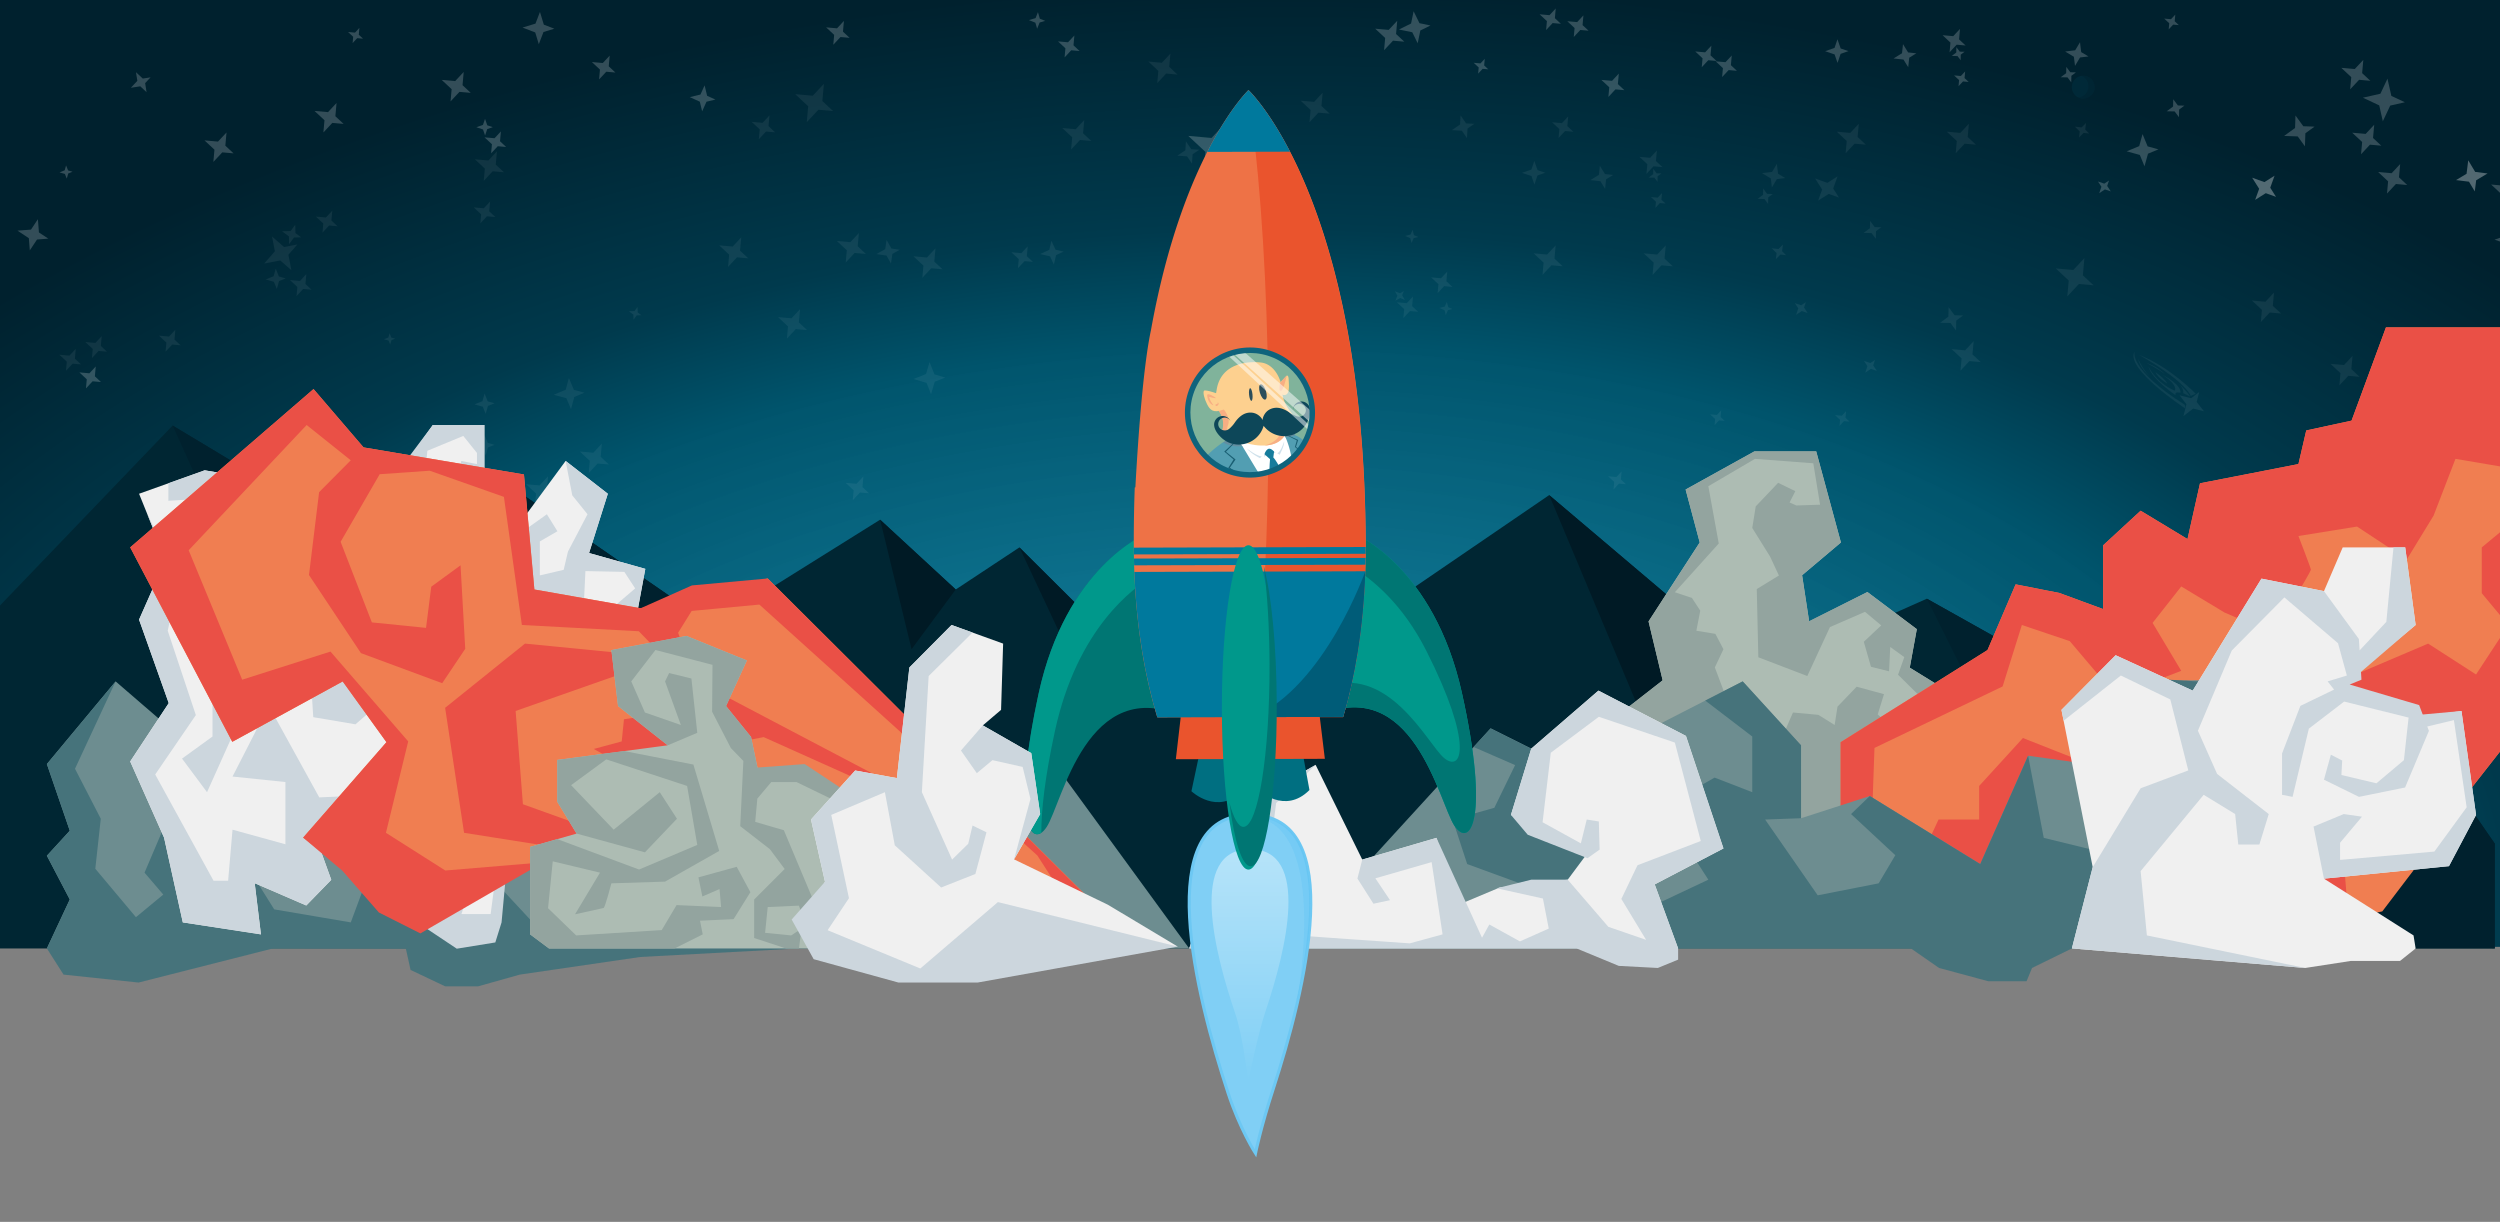 <svg xmlns="http://www.w3.org/2000/svg" xmlns:xlink="http://www.w3.org/1999/xlink" width="800" height="391" viewBox="0 0 800 391"><rect x="0" y="0" width="800" height="391" fill="#808080" stroke="none"/><defs><linearGradient id="b"><stop offset="0" stop-color="#fff"/><stop offset="1" stop-color="#fff" stop-opacity="0"/></linearGradient><linearGradient id="a"><stop offset="0" stop-color="#0098c3" stop-opacity=".748"/><stop offset=".629" stop-color="#00546c"/><stop offset=".748" stop-color="#003a4d"/><stop offset="1" stop-color="#00212e"/></linearGradient><clipPath id="c"><path fill="#00212e" d="M-39.286 1383.298h800v303.5h-800z"/></clipPath><radialGradient xlink:href="#a" id="d" gradientUnits="userSpaceOnUse" gradientTransform="matrix(1.368 -.05 .028 .772 -180.02 503.128)" cx="356.912" cy="1561.082" fx="356.912" fy="1561.082" r="400.5"/><linearGradient xlink:href="#b" id="e" x1="362.729" y1="309.002" x2="437.271" y2="309.002" gradientUnits="userSpaceOnUse" gradientTransform="rotate(90 400 309.002)"/></defs><path clip-path="url(#c)" transform="matrix(1.008 0 0 1.008 35.756 -1397.3)" fill="url(#d)" stroke="#004b60" stroke-width="2.047" d="M-230.429 1265.268H954.239v858.606H-230.429z"/><path fill="#00212e" d="M-727.31-569.053h800v303.5h-800z"/><path d="M-577.042-569.053c-62.296 18.677-114.07 44.297-150.268 74.512v156.121h800v-145.744c-36.3-34.736-92.594-64.109-161.907-84.889h-487.825z" fill="#002633"/><path d="M72.69-265.553V-428.59C-.438-506.869-154.674-560.82-333.12-560.82c-169.485 0-317.132 48.668-394.19 120.623v174.645h800z" fill="#003745"/><path d="M67.345-265.557C-14.644-369.345-160.735-438.43-327.31-438.43c-166.574 0-312.665 69.085-394.655 172.873h789.31z" fill="#004b60"/><path fill="#002633" d="M305.835 188.638l20.377-13.471 59.018 58.777 110.509-75.515 67.279 57.013 53.573-23.859 30.215 16.935 87.904-28.935 63.625 90.379V303.5h-800v-108l56.908-59.332 41.171 24.754 49.104-17.672L227.731 200l53.909-33.697z"/><path fill="#00212e" d="M55.243 136.168L79.7 190.25l16.714-29.328zM145.518 143.25l58.182 84.5L227.731 200z"/><path fill="#001a25" d="M281.64 166.303l10.06 41.447 14.135-19.112zM347.388 220.28l17.753-6.425-38.929-38.688zM495.739 158.429l30.294 72.204 36.985-15.191z"/><path fill="#00212e" d="M616.591 191.583l14.109 28.251 16.106-11.316zM734.71 179.583l21.081 123.913 42.544.004v-33.538l-61.969-90.379"/><path fill="#fff" opacity=".15" d="M149.911 159.414l-2.208.891 2.302.658.807 2.002.632-2.208 1.846-.745-1.901-.544-.874-2.166zM174.015 164.95l-2.364.283 2.05 1.237.257 2.143 1.187-1.967 1.976-.237-1.693-1.022-.278-2.319z"/><g transform="matrix(1.145 0 0 1.145 -78.215 .17)" opacity=".4"><path opacity=".5" fill="#fff" d="M668.625 42.806l2.925-1.21-3.03-.838-1.419-3.432-.932 3.366-3.497 1.446 3.667 1.016 1.311 3.17zM770.231 71.283l1.157-3.463 2.984-1.055-2.982-.996-1.238-3.501-1.107 3.313-3.568 1.262 3.61 1.205zM782.546 75.119l2.491-2.669 3.152.28-2.298-2.145.329-3.698-2.383 2.553-3.77-.335 2.782 2.597z"/><path opacity=".8" fill="#fff" d="M754.706 50.181l3.623.451 1.623 2.717.388-3.119 3.188-1.904-3.466-.432-1.94-3.249-.47 3.777z"/><path opacity=".5" fill="#fff" d="M779.951 51.186l2.492-2.669 3.152.28-2.298-2.145.329-3.698-2.383 2.553-3.77-.335 2.782 2.597zM735.422 53.942l2.491-2.669 3.152.28-2.298-2.145.329-3.698-2.383 2.553-3.77-.335 2.783 2.597zM728.17 42.954l2.491-2.669 3.152.28-2.298-2.145.329-3.699-2.383 2.554-3.77-.335 2.783 2.596zM734.257 33.744l2.061-4.385 4.097-.928-3.776-1.775-1.089-4.806-1.972 4.195-4.898 1.11 4.571 2.148zM767.813 59.405l3.306-3.543 4.184.372-3.05-2.846.437-4.908-3.163 3.389-5.003-.445 3.693 3.446zM725.124 24.823l2.491-2.669 3.152.28-2.298-2.145.329-3.699-2.383 2.554-3.77-.335 2.783 2.596zM712.482 40.75l.124-3.65 2.561-1.86-3.142-.106-2.183-3.005-.118 3.491-3.062 2.225 3.804.129zM455.129 13.887l2.491-2.669 3.153.28-2.298-2.145.329-3.698-2.383 2.554-3.77-.336 2.782 2.597z"/><path opacity=".5" fill="#fff" d="M464.519 11.944l.741-3.575 2.84-1.399-3.078-.638-1.641-3.331-.71 3.42-3.395 1.672 3.727.773z"/><path opacity=".15" fill="#fff" d="M519.26 136.642l1.525-1.634 1.929.172-1.407-1.313.202-2.264-1.459 1.563-2.307-.205 1.703 1.589z"/><path opacity=".5" fill="#fff" d="M481.418 20.421l1.251-1.34 1.583.141-1.154-1.077.165-1.857-1.196 1.282-1.893-.168 1.397 1.303z"/><path opacity=".15" fill="#fff" d="M548.745 117.332l1.583.14-1.154-1.076.165-1.857-1.196 1.282-1.893-.168 1.397 1.303-.152 1.716zM582.402 118.894l1.251-1.34 1.583.141-1.154-1.077.165-1.856-1.196 1.281-1.893-.168 1.397 1.304z"/><path opacity=".5" fill="#fff" d="M551.426 19.436l2.31.205-1.684-1.571.241-2.71-1.745 1.872-2.76-.246 2.037 1.902-.223 2.503z"/><path opacity=".15" fill="#fff" d="M460.519 88.741l1.824-1.955 2.309.205-1.683-1.571.241-2.709-1.745 1.87-2.761-.245 2.038 1.902zM472.369 87.907l.599-1.372 1.258-.322-1.182-.516-.377-1.475-.573 1.313-1.504.384 1.431.625z"/><path opacity=".15" fill="#fff" d="M460.926 83.673l-.745-1.299.491-1.201-1.118.641-1.409-.575.712 1.242-.586 1.436 1.353-.776z"/><path opacity=".5" fill="#fff" d="M500.409 8.252l1.824-1.955 2.309.205-1.683-1.571.241-2.709-1.746 1.87-2.761-.245 2.038 1.902zM508.144 10.186l1.825-1.955 2.309.205-1.683-1.571.24-2.709-1.745 1.87-2.761-.245 2.038 1.902zM517.818 26.942l1.973-2.114 2.497.222-1.82-1.699.26-2.93-1.888 2.023-2.986-.266 2.204 2.057zM158.692 36.87l2.491-2.67 3.152.281-2.298-2.145.329-3.699-2.383 2.554-3.77-.335 2.783 2.596zM127.941 45.102l2.492-2.669 3.152.28-2.298-2.145.329-3.698-2.383 2.553-3.77-.335 2.782 2.597zM61.064 125.8l.797-3.563 2.86-1.355-3.068-.686-1.589-3.356-.762 3.409-3.421 1.619 3.715.831zM76.638 69.836l2.016-3.045 3.155-.245-2.621-1.735-.287-3.702-1.928 2.912-3.774.293 3.174 2.101zM109.269 25.614l-.396-2.526 1.516-1.617-2.175.341-1.898-1.779.379 2.417-1.813 1.934 2.634-.413zM55.999 60.663l2.566-3.877 4.019-.311-3.338-2.21-.366-4.714-2.455 3.709-4.805.373 4.041 2.675zM30.08 113.159l1.97-2.978 3.086-.239-2.563-1.697-.281-3.62-1.886 2.848-3.689.286 3.103 2.055z"/><path opacity=".8" fill="#fff" d="M35.444 73.012l1.97-2.977 3.086-.24-2.563-1.696-.281-3.621-1.886 2.849-3.689.286 3.103 2.054z"/><path opacity=".5" fill="#fff" d="M28.442 67.403l2.989-1.953 2.928 1.003-1.681-2.574 1.176-3.435-2.86 1.868-3.501-1.198 2.036 3.115zM404.679 48.201l4.296-4.603 5.438.483-3.964-3.699.567-6.379-4.111 4.404-6.501-.578 4.799 4.478zM218.894 12.203l1.309-3.409 3.028-.922-2.935-1.127-1.082-3.552-1.252 3.261-3.62 1.102 3.553 1.365z"/><path opacity=".15" fill="#fff" d="M290.72 91.82l3.153.28-2.298-2.146.329-3.698-2.383 2.553-3.77-.335 2.782 2.597-.303 3.417zM332.487 105.362l-3.017-.883-1.37-3.452-.98 3.353-3.518 1.394 3.653 1.069 1.264 3.19 1.026-3.504z"/><path opacity=".5" fill="#fff" d="M235.736 22.052l2.013-2.157 2.548.227-1.858-1.734.266-2.988-1.926 2.063-3.046-.271 2.249 2.099z"/><path opacity=".15" fill="#fff" d="M311.2 137.72l-1.856-1.733.266-2.99-1.926 2.064-3.046-.271 2.248 2.099-.245 2.762 2.013-2.158z"/><path opacity=".5" fill="#fff" d="M264.544 30.963l1.218-2.687 2.486-.6-2.314-1.049-.703-2.917-1.165 2.571-2.974.717 2.802 1.27zM301.194 12.358l2.013-2.157 2.548.226-1.858-1.733.266-2.989-1.926 2.064-3.046-.271 2.249 2.098zM194.228 28.194l2.491-2.669 3.153.28-2.298-2.145.329-3.698-2.383 2.553-3.77-.335 2.782 2.597z"/><path opacity=".15" fill="#fff" d="M232.842 132.06l2.491-2.67 3.153.281-2.298-2.145.329-3.699-2.383 2.554-3.77-.335 2.782 2.596zM217.81 141.198l2.491-2.67 3.153.281-2.299-2.145.329-3.699-2.383 2.554-3.77-.335 2.783 2.596z"/><path opacity=".5" fill="#fff" d="M164.432 134.525l2.491-2.669 3.153.281-2.298-2.145.329-3.699-2.384 2.554-3.769-.336 2.782 2.597zM365.84 15.888l1.851-1.983 2.342.208-1.707-1.594.244-2.748-1.771 1.898-2.801-.25 2.068 1.93zM94.189 106.412l2.342.208-1.708-1.593.245-2.749-1.771 1.898-2.801-.249 2.067 1.93-.225 2.538z"/><path opacity=".15" fill="#fff" d="M227.893 114.212l.921-3.415 2.826-1.191-2.941-.793-1.397-3.316-.881 3.268-3.379 1.423 3.56.961zM204.043 127.122l.631-2.208 1.847-.745-1.902-.544-.874-2.166-.604 2.112-2.208.891 2.302.658z"/><path opacity=".5" fill="#fff" d="M157.917 133.241l.632-2.208 1.847-.745-1.902-.544-.874-2.166-.604 2.112-2.208.891 2.302.658zM64.898 111.44l.354-1.236 1.034-.417-1.065-.305-.489-1.213-.339 1.183-1.236.499 1.289.369zM86.971 49.762l.41-1.435 1.2-.484-1.236-.354-.567-1.407-.393 1.373-1.435.578 1.496.428zM205.569 42.7l1.851-1.983 2.342.208-1.708-1.593.245-2.749-1.771 1.898-2.801-.249 2.067 1.929zM203.878 37.706l.605-1.78 1.539-.535-1.532-.52-.628-1.806-.579 1.702-1.84.64 1.855.63zM166.86 11.89l1.282-1.374 1.623.144-1.183-1.104.169-1.904-1.226 1.315-1.94-.173 1.432 1.337zM358.165 7.885l.696-1.745 1.564-.456-1.503-.598-.534-1.836-.666 1.671-1.87.544 1.82.725z"/><path opacity=".8" fill="#fff" d="M777.282 69.005l1.282-1.374 1.623.145-1.183-1.104.169-1.904-1.227 1.314-1.94-.172 1.432 1.336z"/><path opacity=".5" fill="#fff" d="M760.327 104.785l1.283-1.374 1.622.144-1.183-1.104.17-1.904-1.227 1.315-1.94-.173 1.432 1.337zM413.292 38.637l1.862-.255 1.166 1.137-.219-1.603 1.334-1.368-1.781.243-1.395-1.36.266 1.941z"/><circle cx="650.514" cy="24.206" r="3.193" opacity=".5" fill="#004b60"/><path d="M650.514 21.013c-.143 0-.28.024-.419.042a3.189 3.189 0 0 1 1.879 2.903 3.183 3.183 0 0 1-2.775 3.151c.402.182.845.29 1.315.29a3.193 3.193 0 1 0 0-6.386z" opacity=".5" fill="#00212e"/><path opacity=".5" fill="#fff" d="M614.429 20.928l1.397 1.303-.152 1.716 1.25-1.34 1.583.14-1.154-1.076.165-1.857-1.196 1.282zM613.765 15.497l1.62.022.883 1.163.02-1.554 1.074-.814-1.338-.018-.956-1.26-.02 1.488zM674.559 6.353l-.152 1.716 1.25-1.34 1.583.14-1.154-1.076.165-1.857-1.196 1.282-1.893-.168zM654.996 53.838l1.597-1.05 1.63.553-1.007-1.531.51-1.505-1.318.867-1.766-.598.964 1.465z"/><g opacity=".5" fill="#fff"><path opacity=".33" d="M700.159 89.859l2.491-2.669 3.152.28-2.298-2.145.329-3.698-2.383 2.553-3.77-.335 2.782 2.597zM722.109 107.555l2.491-2.669 3.153.28-2.298-2.145.329-3.698-2.384 2.553-3.769-.335 2.782 2.597zM367.657 41.642l2.491-2.67 3.153.281-2.298-2.145.329-3.699-2.384 2.554-3.769-.335 2.782 2.596zM391.735 23.076l2.491-2.67 3.153.281-2.298-2.145.328-3.699-2.383 2.554-3.769-.335 2.782 2.596zM434.283 34.003l2.491-2.67 3.152.281-2.298-2.145.329-3.699-2.383 2.554-3.77-.336 2.782 2.597zM530.167 76.666l2.492-2.669 3.152.28-2.298-2.145.329-3.698-2.383 2.553-3.77-.335 2.782 2.597zM499.405 76.666l2.491-2.669 3.153.28-2.299-2.145.329-3.698-2.383 2.553-3.77-.335 2.783 2.597zM530.956 57.94l1.25-1.34 1.583.141-1.154-1.077.165-1.857-1.196 1.282-1.893-.168 1.397 1.303zM531.55 50.675l.02-1.554 1.074-.814-1.338-.018-.956-1.259-.019 1.487-1.284.973 1.62.022zM592.831 103.494l-1.007-1.531.51-1.505-1.319.867-1.765-.598.964 1.465-.61 1.799 1.596-1.05zM573.506 87.334l-1.008-1.531.51-1.505-1.318.867-1.766-.598.964 1.465-.61 1.799 1.597-1.05zM564.618 72.289l1.289-1.303 1.578.187-1.122-1.11.219-1.851-1.233 1.247-1.887-.223 1.359 1.343zM592.557 66.599l.048-2.132 1.484-1.103-1.836-.042-1.294-1.741-.047 2.04-1.774 1.319 2.223.051zM614.968 92.209l.063-2.764 1.924-1.43-2.38-.055-1.678-2.256-.06 2.644-2.3 1.71 2.881.066zM562.45 56.855l.042-1.832 1.275-.948-1.578-.036-1.112-1.496-.04 1.753-1.525 1.134 1.91.043zM563.508 52.252l1.401-2.343 2.349-.29-2.017-1.207-.341-2.755-1.341 2.241-2.807.347 2.441 1.461zM576.429 55.924l2.969-1.875 2.864 1.03-1.614-2.557 1.208-3.36-2.84 1.794-3.425-1.231 1.955 3.094zM478.291 38.452l.151-2.67 1.906-1.32-2.299-.13-1.548-2.236-.145 2.554-2.278 1.578 2.782.158zM497.141 51.422l.861-2.531 2.189-.761-2.18-.741-.892-2.569-.824 2.422-2.618.909 2.639.898zM516.891 52.626l.29-2.658 1.973-1.219-2.289-.25-1.429-2.314-.278 2.543-2.359 1.457 2.771.303zM470.092 81.778l1.825-1.955 2.309.206-1.684-1.571.241-2.709-1.745 1.87-2.761-.245 2.038 1.901zM462.796 67.781l.599-1.372 1.257-.321-1.181-.516-.377-1.475-.573 1.312-1.504.385 1.43.624zM503.89 38.422l1.824-1.955 2.309.205-1.683-1.571.241-2.709-1.746 1.87-2.761-.245 2.038 1.902z"/><path opacity=".33" d="M528.454 48.447l1.974-2.114 2.497.222-1.821-1.699.261-2.93-1.888 2.023-2.986-.266 2.204 2.057zM616.224 103.439l2.491-2.67 3.153.281-2.298-2.145.329-3.699-2.384 2.554-3.769-.335 2.782 2.596zM646.072 82.694l3.241-3.473 4.102.365-2.99-2.791.428-4.813-3.101 3.323-4.905-.436 3.62 3.378zM293.786 33.993l3.242-3.473 4.102.365-2.991-2.791.428-4.813-3.101 3.323-4.905-.436 3.621 3.379zM307.16 70.545l3.152.281-2.298-2.145.329-3.699-2.384 2.554-3.77-.336 2.783 2.597-.304 3.418zM328.573 74.824l3.152.281-2.298-2.145.329-3.699-2.383 2.554-3.77-.336 2.783 2.597-.304 3.417zM274.282 71.766l3.153.28-2.3-2.145.33-3.698-2.383 2.553-3.77-.335 2.783 2.597-.304 3.417zM148.91 71.043l2.503-2.866-3.711.717-3.362-2.937.796 4.123-2.993 3.427 4.492-.867 3.107 2.713zM280.386 38.768l2.013-2.157 2.548.227-1.858-1.734.266-2.988-1.926 2.063-3.046-.271 2.249 2.099zM203.511 50.386l2.492-2.669 3.152.28-2.298-2.145.329-3.698-2.383 2.554-3.77-.336 2.782 2.597zM202.551 62.282l1.851-1.984 2.343.209-1.708-1.594.244-2.748-1.77 1.897-2.801-.249 2.067 1.93zM88.604 101.48l2.343.21-1.708-1.595.244-2.748-1.77 1.897-2.801-.249 2.067 1.93-.226 2.54zM160.294 62.872l2.343.21-1.708-1.595.245-2.748-1.771 1.897-2.801-.249 2.067 1.93-.225 2.54zM153.042 80.605l2.343.208-1.708-1.594.244-2.748-1.771 1.898-2.8-.249 2.067 1.93-.226 2.538zM146.306 78.405l1.846-.745-1.901-.544-.874-2.166-.605 2.113-2.207.89 2.3.66.809 2zM204.043 115.518l.631-2.208 1.847-.745-1.902-.544-.874-2.166-.604 2.112-2.208.891 2.302.658zM177.361 96.153l.354-1.237 1.034-.417-1.065-.305-.489-1.212-.339 1.182-1.236.499 1.289.369z"/><path opacity=".33" d="M150.476 66.226l1.99-.046L150.88 65l-.054-2.335-1.31 1.764-2.38.055 1.922 1.428.05 2.157zM245.359 89.2l.903-1.215 1.312-.03-1.046-.778-.036-1.539-.864 1.163-1.569.036 1.267.941zM317.715 70.81l2.045-1.16-2.311-.34-1.36-2.4-.38 2.567-2.445 1.387 2.798.412 1.257 2.218zM356.991 73.042l-1.707-1.594.244-2.748-1.77 1.898-2.802-.25 2.068 1.93-.226 2.539 1.851-1.983zM365.586 70.169l-2.275-.526-1.163-2.502-.585 2.528-2.55 1.185 2.755.637 1.074 2.312.612-2.643zM116.436 96.144l2.343.208-1.708-1.594.244-2.748-1.77 1.897-2.801-.249 2.067 1.93-.226 2.54zM95.857 97.927l2.342.208-1.708-1.594.245-2.748-1.771 1.897-2.801-.249 2.068 1.93-.226 2.54zM401.438 45.572l.174-2.606 1.874-1.269-2.243-.15-1.49-2.198-.166 2.492-2.241 1.518 2.716.181z"/><g opacity=".33"><path d="M682.93 109.408l-2.242 1.744-3.252-.823 1.937 2.492-.839 3.315 2.715-2.111 3.006.76-2.025-2.605z"/><path d="M678.958 113.966s-16.936-11.17-14.08-15.868c0 0-1.91 4.741 14.018 14.88l.165.456M680.586 110.501l1.382-.611s-7.254-7.53-15.793-10.84c0 0 12.159 6.73 14.411 11.451z" opacity=".8"/><path d="M676.31 110.275s-6.735-4.51-7.537-7.97c0 0 1.858 4.31 7.32 6.74 0 0 1.205-1.364-3.393-4.424 0 0 5.363 2.728 4.984 5.013 0 0-1.643-.519-1.375.64zM678.453 109.716s.323-1.178-1.198-2.579c0 0 2.582 2.348 3.116 3.534l-1.918-.955zM668.886 104.843s-2.598-2.287-3.013-4.695c0 0 .891 2.352 3.013 4.695z" opacity=".8"/><path d="M673.996 107.045s-2.553-1.446-3.306-3.179c0 0 2.823 1.916 3.306 3.18zM668.15 101.258s2.932 1.517 5.09 3.059c0 0-1.78-1.913-5.09-3.059z" opacity=".8"/></g><path opacity=".33" d="M612.407 36.659l2.782 2.597-.304 3.417 2.492-2.67 3.152.28-2.298-2.144.329-3.698-2.383 2.553zM581.644 36.659l2.783 2.597-.304 3.417 2.49-2.67 3.154.28-2.3-2.144.33-3.698-2.383 2.553zM648.18 35.243l1.359 1.343-.203 1.71 1.289-1.303 1.578.187-1.122-1.11.219-1.851-1.233 1.247z"/></g><path opacity=".5" fill="#fff" d="M673.856 30.947l2.223.05 1.196 1.609.048-2.132 1.484-1.103-1.836-.042-1.294-1.741-.047 2.04zM644.23 21.437l1.91.043 1.028 1.382.042-1.832 1.275-.948-1.578-.036-1.112-1.496-.04 1.753zM645.47 14.252l2.44 1.46.316 2.547 1.4-2.343 2.35-.29-2.017-1.207-.341-2.755-1.341 2.24z"/><path opacity=".8" fill="#fff" d="M699.687 52.61l-1.117 3.105 2.969-1.875 2.864 1.03-1.614-2.557 1.208-3.36-2.84 1.794-3.425-1.23z"/><path opacity=".5" fill="#fff" d="M578.395 14.158l2.639.898.825 2.373.86-2.531 2.19-.761-2.18-.741-.892-2.57-.824 2.423zM597.517 16.192l2.77.303 1.322 2.138.29-2.658 1.973-1.22-2.29-.25-1.428-2.313-.278 2.543zM544.131 16.134l-.223 2.503 1.824-1.955 2.31.205-1.684-1.57.241-2.71-1.745 1.871-2.76-.246zM611.209 9.69l2.204 2.057-.241 2.707 1.974-2.114 2.497.222-1.821-1.7.26-2.93-1.887 2.024z"/></g><path fill="#6d8d90" d="M292.333 251.167l-8 16.666-34.666-38-84 14-84 12.754L37 218.044 15 244.5l7.333 21.333-7.333 8 7.333 14L15 303.5h365.536L337 243.833z"/><path fill="#46737b" d="M32.25 262l-1.75 16 13 15.5 8.75-7.236-6-7.014 10-23.478 8-2.272 23.5 37.5 24.5 4.167 6-16.167 36.75-.5 16.5 17.75 75.75-3 8.403 10.25-50.771 2.734-38.549 5.641-13.333 3.75h-10.562l-11.063-5.25-1.5-6.792-42.542-.083-43 10.917-24-2.542L15 303.5l7.333-15.667-7.333-14 7.333-8L15 244.5l22-26.456L24 246z"/><path fill="#f0f0f0" d="M198.951 223l7.549-40.961-18-5.067 6-18.972-13.5-10.5-12.221 16.611L155 167.657V136h-16.5l-17 24-56-9.5-21 7.5 8.5 21.054-8.5 19.232L54 225l-12.333 18.673L52.5 268.038l6 27.129 25 3.833-2-16.38 16.5 7.131 8-8.213-6.083-16.841 36.583 3.341-4.333 20.879L158 299l5-30.962 47-.375-5 27.504L250 299l10-9.249-.5-28.772 36 32.021 32 2.167 22.118-5.416L219 215.488z"/><path fill="#ccd6dd" d="M157 262.833l-12-44.789-8.333 35.456-34.501 1.667L86 225.833 74.408 248.5l16.925 1.754v19.913L74.408 265.5 73 281.833h-4.667l-18.666-34 13-19-9-27 3.666-16.722-10.183-20.547 5.85 14.49-8.5 19.232L54 225l-12.333 18.673L52.5 268.038l6 27.129 25 3.833-2-16.38 16.5 7.131 8-8.213-6.083-16.841 36.583 3.341-12.17 20.984 21.837 14.561 12.333-2 2-6.416 2.165-23.495-3.332 3.392L157 292.5h-9.333zM188.5 176.972l6-18.972-13.5-10.5 2.125 11 4.875 6.064-6.25 11.936-1.376 5.846-7.624 1.779V173.25l5.625-3.25-3.375-5.436-16.75 11.936s4.5 19.75 5.125 20.125 11 3.375 11 3.375l8.875-2.5.312-6.646 3.355.604.417-8.708 12.458.25 3.458 5.292-5.85 5.009 6.766 1.199 2.333-12.461-17.999-5.067zM148.25 139.5l4.375 5.438v3.562l-5-1-.562 3.438L154 154l1-2.25V136h-16.5l-8.625 11.5 6.313 2.875.562-6.125z"/><path d="M68 208v27.687l-9.75 7.063 8 10.75L76 231.782V205.5l22.875 2.75 1.375 21.25 13.5 2.282L133 215s-9.75-23-9.75-23.75-39.5-9.75-39.5-9.75l-.5-28-17.75-3-11.624 4.152v5.598l16.624-1-1.75 12.275L64.5 197l3.5 11z" fill="#ccd6dd"/><path fill="#adbcb3" d="M532.053 217.705l-4.518-18.848 16.378-25.267-4.518-16.943 22.025-12.207h19.766l7.907 29.15-12.425 10.481 2.259 14.786 18.637-9.407 15.813 11.882-2.259 12.323 20.331 12.55v18.826l-20.896 14.546 17.508 24.899-55.911 7.172-47.439-18.527L490 250.5z"/><path d="M607.375 215.917l2-5.625-4.5-3.25-.375 7.792-5.792-1.458-2.292-8 5.583-5.25-5.208-4.333-11.208 4.875-7.25 15.667-15.667-6-.5-21.833 7.083-4.333-2.833-6.083-5.692-9.132 1.109-6.908L569 154.5l5.5 2.667-1.833 3.626 2.167.957 7.583-.25-2.167-13.25-18.667-1.417-14.917 8.75L550 173.917l-14.047 15.595 5.464 1.821 2.667 4.083-1.25 6.417 6.083 1 2.583 4.917-2.75 5.833L554 227.5s-2.046 2.558-3.453 4.384l17.328 9.616 5.875-13.5 8.125.75 5.208 3.25.917-5.875 6.125-6.375 8.75 2.375-2 6.5 7.125 6.5-2.875 7.875 10.75-14.125.449-6.022-1.033.897-7.916-7.833z" fill="none"/><path d="M618.181 221.24l2.194-1.906-9.257-5.679 2.259-12.322-15.813-11.883-18.651 9.315-2.245-14.694 12.424-10.481-7.906-29.15H561.42l-22.025 12.207 4.518 16.943-16.378 25.267 4.518 18.848-10.741 8.376 11.938 13.002s5.795-1.851 10.41-3.392l11.09 4.809 13.125 16.456 9 7.544 23.375-8.125L622 246.5l.75-23.25-4.569-2.01zm-2.306 7.635L605.125 243l2.875-7.875-7.125-6.5 2-6.5-8.75-2.375-6.125 6.375-.917 5.875-5.208-3.25-8.125-.75-5.875 13.5-17.328-9.616c1.407-1.825 3.453-4.384 3.453-4.384l-5.25-13.917 2.75-5.833-2.583-4.917-6.083-1 1.25-6.417-2.667-4.083-5.464-1.821L550 173.917l-3.333-18.333 14.917-8.75 18.667 1.417 2.167 13.25-7.583.25-2.167-.957 1.833-3.626L569 154.5l-7.167 7.543-1.109 6.908 5.692 9.132 2.833 6.083-7.083 4.333.5 21.833 15.667 6 7.25-15.667 11.208-4.875 5.208 4.333-5.583 5.25 2.292 8 5.792 1.458.375-7.792 4.5 3.25-2 5.625 7.917 7.833 1.033-.897-.45 6.025z" fill="#93a49f"/><path fill="#f07e51" d="M636 208.018l9-21.024 14 2.761 14 5.147V174.5l12-11.071 15 9.071 4-17.849 31.5-6.151 2.5-10.763 14.5-3.133 11-29.828H800V240.5l-15.667 20-16-3.913 4 21.913-10 13.148-56 11.852L589 272.5v-35zM205 194.643l-34-6.004-3.333-36.806-51.334-8.666-16-18.667-58.666 50.665 32.666 62.21 35.334-19.323 14 19.445L97 268.038l35.333 27.129 44-20.444 41.334 20.444L249 264.697l26 16.841 81.234 13.629-110.567-110.056z"/><path fill="#ea5046" d="M130.625 237.25L105.75 208.5l-28.25 9-17.125-41.417L98.125 136l17.5 14 .708-6.833-16-18.667-58.666 50.665 32.666 62.21 35.32-19.316 14.014 19.438L97 268.038l12.569 10.6L121.25 292l13.272 6.69 39.353-22.752-31.375 2.625-19-12.063z"/><path fill="#ea5046" d="M148.5 266.5l39.5 6.25 38.5-4.635L190 265.5l-22.667-8.142L165 227.51 197.768 216l22.982 10.875-21.083 3.292-.716 7.083-8.951 2.417 8.951 4.959 45.424-8.751 53.486 24.006 3.389-.756-93.75-49.292-39.5-3.882-25.562 20.549z"/><path fill="#ea5046" d="M347.75 298.333l12.167.667-114.25-113.889-24.25 2.222-16.417 7.31-34-6.004-3.333-36.806-51.334-8.666-14.221 14.333-3.237 26.5 16.625 25 26 9.625 7.375-11-1.5-26.729L138 187.75l-1.667 13.167-17.333-1.75-10-25.792 12.5-21.625 16.004-1.121L161.25 159l5.75 41 37.417 2L218 216l4.19 1.301-5.19-14.829 4.333-6.972L243 193.464l88.968 80.308z"/><path fill="#adbcb3" d="M305.833 270.333L294.5 262.25l-20.187 3.375-4.875-10.187-14.875-7.063L243 248.5l-2.667-12.667-8-9.892L239 211.359l-19.333-7.859-24.025 4.518 2.126 17.913 15.899 12.569-35.334 4.667v13.42l6.167 10.163-14.861 4.25v28l6.028 4.5h166l-36.903-20.571z"/><path fill="none" d="M281.333 286.264l-11.5-4.764-1.833-9.667 5.1-4.345-3.6-10.144-14.625-7.09h-8.069l-4.454 5.29-.685 7.456 9.166 2.667L263 294.625l49.125 5.25-20.458-19.375-8.834-2z"/><path d="M763.5 104.776l-11 29.827-14.5 3.134-2.5 10.763-31.5 6.151-4 17.849-15-9.071-12 11.071v20.402l-14-5.147-14-2.761-9 21.024-47 29.482v35l10.167-14.167.667-19 41-19.667L647 200l15.333 5.167 14.833 17.5 20.833-8-9.167-15.333L698 187.667 711.833 196l15.833 6.833s11.833-20 11.833-20.5-4-10.809-4-10.809l18.75-3.025 15.932 10.509L778.75 165l7-18.167L800 149.25v-44.474h-36.5z" fill="#ea5046"/><path fill="#ea5046" d="M633.333 262.25V251.5l14-15.333L664.667 243 721 245.167 741.667 221 777 205.951l15.333 9.882L800 204.138V240.5l-15.667 20-27-10-8 16.667 2 24.481L696 297.167l-81.667-22 6-12.917zM794.167 189.833l5.833 7v-26.5l-5.833 4.834z"/><path fill="#6d8d90" d="M520.333 254.726l8-21.654 29.334-15.028 18.666 20.456v23.333l22-7.107 35.334 21.774L649 241.833l24 3.334 6-27.123 34.667-.544 12 15.572-6 46.095 24 10-9.334 14.333H396.116l29.607-14.333L477 233.072z"/><path fill="#46737b" d="M694.044 217.5L688 243.833l-13.333 29.334L654 268.115l-5-26.282-15.333 34.667-35.334-21.774-6 5.774 14.167 13.167-5.333 9-19.5 3.833-16.834-24.25 11.5-.417V238.5l-18.666-20.456-11.984 6.139 15.042 11.504V253.5l-12.058-4.667-10.334 5.893L540 271.167l6.667 10.333-23.155 10.912-6.679-18.579L490 239.568l-13-6.496-5.456 5.968 13.289 5.793-6.644 13.667-13.356 3.75 4.667 14.25L490 284l28.624 14.158 1.709 5.342H611.5l9 6.25 15.75 4.25h12.25l1.75-4.25L663 303.5h36.333l10-15.667L693 278.167l16.333-31.96-5.871-28.132z"/><path fill="#f0f0f0" d="M402.25 269.25l3.667-15.75L421 244.75l14.926 30.314 23.741-6.949 6.351 21.718 13.86-5.821 21.789-2.512 5.958-8-24.125-12.728 6.5-21.204L511.5 221l28 14.5 12 36-22 11.5 7.5 20.5H380.536l9.347-25.634zM677 209.674L701.667 221l22-35.833 20 4 6-14h20L773 200l-24 19.75 24.25 9.875 14.417-2.115 4.666 33.262-8.666 16.395-40 4 28.666 18.166.667 4.167-5 4h-15.75l-14.583 2.25L663 303.5l6.667-26-10-50.345z"/><path fill="#ccd6dd" d="M775.019 232.882l10.231-2.444 4.083 27.895L779 272.5l-30.167 2.667v-5.5l7-8.334L750 260.5l-9.667 4 3.334 16.667 40-4 8.666-16.395-4.666-33.262-13.604 1.24z"/><path fill="#ccd6dd" d="M755.667 217.5l-.159-2.484L773 200l-3.333-24.833h-3.75L763.625 199l-8.558 9.128-.234-3.658-11.166-15.303-20-4-22 35.833L677 209.674l-17.333 17.481.691 3.478 18.309-14.466 15.833 7.666 5.751 22.704L685 252.25l-15.333 25.25-6.667 26 74.667 6.25L687 299.333l-2-20.583 20.178-24.411 10.072 6.161 1 9.75H723l3-9.75-16.52-12.837-6.147-13.83 10.834-25.666 16.833-17 17.167 14.666L751 216.167l-6.167 1.877 2.072 2.624-10.78 5.207-5.875 15.25v13.214l3.375.661 5.208-21.833 11.292-8.667 20.625 5.125-1.5 13.625-8.792 7.402L749.25 248l.25-4.625-3.625-1.875-2.208 8 11.208 5.5 14.75-3 7.625-18.125-3.125-8.25-22.228-6.573z"/><g fill="#93a49f"><path d="M223.5 280.75l1.25 6.125 5.5-2.375.5 5.75-14.25-.625-4.75 8-27.375 1.708-9-8.708 1.5-15L192 279.25l-8 13.333s8.661-1.897 9.144-2.022c.483-.125 2.498-7.895 2.498-7.895l17.17-.542 17.337-9.822-8.263-27.646-22.157-4.316-21.396 2.826v13.42l6.167 10.163 21.875 6 10.25-10.75-5.5-8.5-14.75 12-13.625-14.25L194 243l25.875 8.5 3.25 18.875-18.625 7.875-26.167-9.737-8.694 2.487v28l6.028 4.5h40.208l9-4.5-.875-4.375 10.75-.5 5.375-8.625-4.375-8.125-12.25 3.375z"/><path d="M304.764 282.929l1.07-12.596-11.334-8.083-17.5 1.917-.637.543-2.238-9.209-16.625-11-15.107 1.119-2.06-9.786-8-9.893L239 211.359l-19.333-7.859-24.024 4.518 2.126 17.913 15.899 12.569 9.458-4-1.875-17.375-7.125-1.75-1.313 2.669L217.875 232l-11.5-4-4.375-9.956L209.75 208l18.25 4.75-.125 15 6 11.625 4 4.125-1 20.875 9.5 7.375 4.717 6.325-9.759 9.758v12.333L251.5 303.5h4.153l.847-6.333-3.333 2.167-8.333-.833.833-8.25 9.986-.446 2.722 7.696 22.125 6h61.167l-36.903-20.572zM263 294.625l-12.167-28.958-9.166-2.667.686-7.456 4.454-5.29h8.069l14.625 7.09 3.6 10.144-5.1 4.345 1.833 9.667 11.5 4.764 1.5-7.764 8.833 2 20.458 19.375-49.125-5.25z"/></g><path fill="#ccd6dd" d="M406.25 273.25l-8.625 7.125 3.5 18 50 3.5 10.5-2.875-3.5-23.125-18 5.188 4.688 7-5.313 1.125-5.125-8.063 1.551-6.061 23.741-6.949 14.583 31.968 2.333-4.25 9.792 5.417 9.225-4.108-1.864-9.614-14.819-3.278L490 281.5h11.667l13 15.083 12.083 4.167-7.917-13.083L524 276.875l20.25-7.75-8.297-31.5-24.328-8.25-15.375 11.5-2.625 22.25 12.25 6.75 1.887-7.625 3.863.625.25 9-3.875 2.75-19.125-7.5-5.375-6.353 6.5-21.204L511.5 221l28 14.5 12 36-22 11.5 7.5 20.5v3.583l-6.5 2.667-12.5-.667-13.5-5.583H380.536l9.347-25.634 12.367-8.616 3.667-15.75L421 244.75l-12.625 12.206z"/><path fill="#00212e" d="M-38.095 608.298h800v303.5h-800z"/><path d="M112.173 608.298C49.877 626.975-1.898 652.595-38.095 682.81v156.12h800V693.188c-36.301-34.736-92.594-64.11-161.907-84.89H112.173z" fill="#002633"/><path d="M761.905 911.798V748.76c-73.128-78.278-227.364-132.231-405.811-132.231-169.484 0-317.131 48.669-394.19 120.624v174.645h800z" fill="#003745"/><path d="M756.56 911.794C674.57 808.006 528.479 738.92 361.905 738.92c-166.574 0-312.665 69.085-394.655 172.873h789.31z" fill="#004b60"/><g><path d="M400 260.772c-31.948 0-17.252 57.838-6.987 89.071 3.797 11.552 8.74 19.214 8.74 19.214s1.676-8.253 5.654-20.5c10.235-31.505 24.108-87.785-7.407-87.785z" fill="#80cff5" stroke="#6dc8f3"/><path d="M400 271.731c-19.875 0-11.21 33.58-4.742 52.519 2.54 7.439 4.172 22.023 4.172 22.023s2.94-14.98 5.6-22.871c6.43-19.075 14.552-51.67-5.03-51.67z" opacity=".429" fill="url(#e)"/><path d="M400.463 261.337s10.903-.704 15.476 8.617c4.572 9.321 3.165 25.852 2.814 29.545-.352 3.693-3.518 20.752-4.045 23.039-.528 2.286 12.31-59.09-14.245-61.201z" opacity=".268" fill="#59c0f2"/></g><g transform="matrix(.952 0 0 .952 19.357 20.207)"><circle cx="399.828" cy="117.447" r="20.949" fill="#80b39b"/><path d="M390.816 127.434s.59-.401.778-.489c.189-.088 5.046.871 5.046.871l.28.347.271.33.151.255-3.058.641-3.09-.733-.432-.886.054-.336zM414.722 124.448l-3.238.931.259.342 1.767.603 1.641-1.231-.686-.81z" fill="#628ea0"/><path d="M413.872 127.887c-.512-.261-1.203-.919-2.129-2.166a4.218 4.218 0 0 0-1.275-1.127l-.155.341c-.048-.005-.094-.009-.143-.016-1.055-.135-1.948-.285-2.557-.47-2.408.359-5.258.803-7.368 1.192-.065.534-.557 1.512-3.057 2.294-.105.033-.208.06-.311.086.111.439.363.675.363.675s-.023.788-.683 1.643l.017.081 3.867 15.553 14.942-1.622c-.079-3.401-1.164-13.947-1.47-16.184-.012-.097-.027-.187-.041-.28z" fill="#fff"/><path d="M404.71 131.454l-.164.896s2.12-1.758 3.927-1.293l-.544-.5-3.213.871" fill="#cfe1eb"/><path d="M398.335 127.65s4.889-1.633 5.769-6.236c0 0 2.543 3.542 7.366 3.806-3.639 5.622-13.135 2.43-13.135 2.43z" fill="#fdd08f"/><path d="M404.723 128.537c-3.318.143-6.388-.887-6.388-.887s4.889-1.633 5.769-6.236c0 0 1.953 2.72 5.683 3.57-.509 1.064-1.801 2.634-5.064 3.553z" fill="none"/><path d="M409.787 124.984c.526.12 1.087.203 1.684.236-1.57 2.426-4.23 3.209-6.748 3.318 3.263-.92 4.555-2.49 5.064-3.554z" fill="#f7ae83"/><path d="M388.227 112.105l.472-2.739c1.639-8.561 10.517-9.251 14.878-8.732 4.36.519 6.997 5.557 7.147 10.047.148 4.46 4.357 8.329 4.413 8.38.107.195.17.304.17.304s-7.685 2.089-9.242.838c-1.557-1.251-8.28 4.623-8.28 4.623s-1.277-.166-2.989-1.369c-1.02.946-2.629 2.19-3.443 1.775-1.236-.629-.838-1.077-.429-3.218.21-1.097-.255-2.639-.758-3.883a15.952 15.952 0 0 1-.978-2.071l-.013-.024.003-.004a15.619 15.619 0 0 1-.951-3.927z" fill="#fdd08f"/><ellipse transform="rotate(-5.762 400.132 111.395)" cx="400.096" cy="111.387" rx=".576" ry="2.131" fill="#2b4d5a"/><ellipse transform="rotate(-17.04 404.23 110.532)" cx="404.187" cy="110.51" rx="1.058" ry="2.677" fill="#2b4d5a"/><path d="M389.273 116.928s.478-1.485 1.111-1.12c0 0 .217.106.569.326l.071.094a2.911 2.911 0 0 0-.097.036s2.481 2.8 1.523 5.35c-.554 1.474-.297 3.022.036 4.067a3.296 3.296 0 0 1-.738-.364c-1.534-1.049-1.219-2.023-1.219-2.023s1.133-3.469-1.256-6.366z" fill="#f7ae83"/><path d="M390.063 111.497s-5.288-1.967-5.706-1.367c-.418.599.132 2.698 1.059 4.534.927 1.835 2.046 3.122 5.477 1.792 3.431-1.33-.83-4.959-.83-4.959z" fill="#fdd08f"/><path d="M388.116 112.357s-2.778-1.922-2.68-.608c.098 1.314.712 2.637 1.912 3.199 0 0 .398.151-.121-.434-.518-.586-1.407-2.474-.988-2.316.419.158 2.884.77 1.877.159zM388.939 114.031s.239.536-.344.581c-.584.045-.442.677-.005.656.437-.021 1.125-.988.349-1.237z" fill="#f7ae83"/><path d="M394.925 128.784c-1.669-.131-3.133-.644-4.109-1.35-2.672 1.725-6.826 5.225-9.437 9.471l.416 4.895 24.788 2.354-9.342-15.457a9.818 9.818 0 0 1-2.316.087z" fill="#529eb2"/><path d="M406.427 137.07c.053.447.682 6.169.799 7.242l6.899-.404c-1.143-2.329-5.328-10.429-6.451-11.373l.255-1.977s-1.264-1.465-2.15-.79c-.886.676-1.069 1.687-1.069 1.687l1.859 1.672s-.26 2.94-.142 3.943z" fill="#167c9c"/><path d="M425.683 143.25l-1.606-7.524a16.02 16.02 0 0 0-1.323-2.509c-2.006-3.089-3.806-6.364-7.604-8.124-.83.286-1.875.504-3.025.602-.13.011-.256.016-.384.023l.001.004s3.654 7.464 2.133 16.95l11.808.578z" fill="#529eb2"/><path d="M398.774 129.528s3.147 2.479 4.99 2.681l-.585.559c-.001 0-2.923-1.423-4.405-3.24zM408.97 131.088l.828.554s1.704-3.134 1.508-4.478c0 .001-1.109 3.663-2.336 3.924z" fill="#cfe1eb"/><path fill="#195e72" d="M394.973 133.225l-3.232-2.602 2.565-2.59-.297-.068-2.83 2.605 3.136 2.65-1.779 2.833 11.103 7.82.923.243-11.506-8.118zM415.285 129.001l.746-2.338-3.137-1.422-.325.052 2.997 1.509-.63 2.229 2.087 1.729-1.27 12.133.379-.112 1.387-12.286z"/><path d="M420.709 134.239l-.124-.279s-1.663.843-3.627.901l-.016.144-.054.061c2.725-.21 3.821-.827 3.821-.827z" fill="#195e72"/><path d="M421.284 135.757a5.487 5.487 0 0 0-.454-1.349l-.001-.002-.002-.002c-.135-.277-.242-.444-.242-.444l.013.155c.014.021.028.045.042.07l-.034.023s.449 1.183.493 1.652l.125-.058-.003-.017.063-.028z" fill="#34606f"/><path d="M421.27 135.686a.309.309 0 0 1-.1.077l-.004-.013s-1.327.525-4.427.728l.005.06-.022.002.009.111c1.917-.146 4.56-.712 4.56-.712.037-.083-.021-.253-.021-.253z" fill="#34606f"/><path d="M409.949 107.419l2.152-2.321s.671-.529.726 1.173c.055 1.702.62 5.488-1.61 5.284-2.23-.205-1.268-4.136-1.268-4.136z" fill="#fdd08f"/><path d="M410.196 110.123c.782.15 1.717-3.887 1.972-5.065.171-.082.615-.158.659 1.213.055 1.702.62 5.488-1.61 5.284-.906-.083-1.285-.781-1.416-1.58.115.067.245.119.395.148z" fill="none"/><path d="M410.196 110.123a1.224 1.224 0 0 1-.395-.149c-.192-1.169.148-2.556.148-2.556l2.152-2.321s.026-.02.067-.04c-.255 1.179-1.19 5.216-1.972 5.066z" fill="#f7ae83"/><path d="M390.066 125.745c-2.985-2.872-2.199-4.971-2.199-4.971v.001a2.867 2.867 0 0 1 5.455-.328 2.165 2.165 0 0 0-2.385-1.261 2.158 2.158 0 0 0-1.745 2.505c.13.704.594 1.262 1.201 1.547a2.536 2.536 0 0 0 .729.199l-.001.002c.514.06.854-.071.854-.071.685-.173 1.22-.741 1.822-1.381.5-.531.748-.929.987-1.261.458-.638 1.908-2.659 4.111-3.151.344-.077 1.666-.352 3.063.326.225.109 1.508.761 2.109 2.079.091-1.446 1.057-2.512 1.228-2.695 1.063-1.132 2.396-1.347 2.745-1.398 2.233-.327 4.309 1.044 4.964 1.477.342.226.716.508 1.372.826.79.383 1.493.722 2.194.64 0 0 .364.001.823-.238l-.001-.001c.041-.02.08-.042.119-.064.159-.095.326-.219.491-.381.465-.482.7-1.17.57-1.874-.215-1.166-1.345-1.935-2.524-1.718a2.166 2.166 0 0 0-1.778 2.029 2.867 2.867 0 0 1 5.213-1.64s1.482 1.679-.28 5.426l-.008.017c-.031.065-.062.131-.095.197l-.055.109-.001.002c-1.937 3.798-5.544 4.416-5.544 4.416l.002-.003a8.645 8.645 0 0 1-9.084-3.216 8.646 8.646 0 0 1-7.338 6.246l.003.002s-3.661.724-6.847-2.231a11.902 11.902 0 0 1-.161-.152l-.009-.011z" fill="#0d4759"/><path opacity=".5" fill="#fff" d="M397.665 96.87l-3.621.504 25.924 23.29.995-3.223zM393.795 97.773l-1.387.475 27.084 25.139.918-1.149z"/><path d="M364.463 158.429s-26.45 10.989-35.687 53.504c-9.237 42.515-2.507 52.68 2.696 44.845 5.203-7.835 13.515-52.102 46.372-36.894l-13.381-61.455z" fill="#007673"/><path d="M334.268 224.494c7.514-34.586 26.418-48.307 33.208-52.223l-3.014-13.842s-26.45 10.989-35.687 53.504c-8.202 37.754-3.814 49.983.915 46.766-.02-7.594 1.221-18.754 4.578-34.205zM435.048 158.232s26.511 10.841 35.985 53.304 2.802 52.665-2.445 44.859c-5.247-7.806-13.806-52.026-46.578-36.634l13.038-61.529z" fill="#00988b"/><path d="M471.033 211.536c-9.474-42.463-35.986-53.304-35.986-53.304l-2.183 10.301c8.276 4.816 18.403 13.493 26.264 29.036 16.005 31.647 11.926 41.054 5.88 35.943-5.499-4.648-18.826-32.541-40.947-23.435l-2.052 9.684c32.772-15.392 41.331 28.828 46.578 36.634 5.248 7.806 11.92-2.396 2.446-44.859z" fill="#007673"/><g><circle cx="399.828" cy="117.447" r="20.949" fill="none"/><path d="M366.54 89.782l-.017.071c-2.743 12.9-4.455 38.818-5.216 52.74-.07.007-.139.018-.209.024a478.446 478.446 0 0 0-.252 9.301l-.001.029h.001c-.057 3.257-.083 6.58-.074 9.975.066 23.747 3.314 42.834 7.914 57.994l62.458-.175c4.515-15.185 7.656-34.29 7.59-58.037-.325-116.032-39.409-152.666-39.409-152.666s-22.032 20.903-32.785 80.744zm53.266 33.968c-3.481 11.034-15.248 17.156-26.281 13.675-11.033-3.481-17.156-15.248-13.675-26.281 3.481-11.034 15.248-17.156 26.281-13.675 11.033 3.481 17.156 15.247 13.675 26.281z" fill="#ee7246"/></g><path d="M399.11 9.305c3.438 22.399 5.856 53.242 6.64 88.054.127.038.255.07.382.11 11.034 3.481 17.156 15.248 13.675 26.281-2.16 6.846-7.51 11.798-13.895 13.742-.457 31.755-2.291 60.343-5.059 82.431l30.247-.084c4.515-15.186 7.656-34.29 7.59-58.037C438.365 45.77 399.281 9.135 399.281 9.135l-.171.17z" fill="#ea542d"/><path d="M383.408 229.388l-3.262 15.345s8.749 8.304 17.054-.048l-2.819-15.328-10.973.031zM406.03 229.033l-3.262 15.345s8.749 8.304 17.054-.048l-2.819-15.328-10.973.031z" fill="#006f81"/><path fill="#ea542d" d="M399.872 204.379l-21.537.061-3.426 29.537 25.045-.07 25.045-.07-3.59-29.518z"/><path d="M360.96 171.015c.755 19.584 3.728 35.727 7.725 48.9l62.458-.175c3.923-13.195 6.806-29.354 7.452-48.942l-77.635.217zM438.704 166.303l-77.878.218c.016.769.042 1.523.064 2.282l77.762-.217c.019-.76.041-1.514.052-2.283zM438.728 162.64l-77.946.218c.005.766.014 1.525.026 2.282l77.908-.218c.007-.756.012-1.516.012-2.282zM399.325 9.038s-6.334 6.008-13.866 20.796l27.848-.078c-7.614-14.745-13.982-20.718-13.982-20.718z" fill="#00799d"/><path d="M400.924 219.825l30.219-.084c3.923-13.195 6.806-29.354 7.452-48.942 0-.001-13.516 38.558-37.671 49.026z" fill="#005c78"/><ellipse transform="translate(-.6 1.119)" cx="399.902" cy="215.442" rx="8.923" ry="54.52" fill="#00988b"/><path d="M404.477 169.104c1.173 9.171 1.888 20.628 1.923 33.067.084 30.111-3.843 54.531-8.771 54.545-1.727.005-3.346-2.996-4.727-8.181 1.667 13.029 4.26 21.436 7.152 21.428 4.928-.014 8.855-24.434 8.771-54.545-.054-19.561-1.789-36.702-4.348-46.314z" fill="#007673"/><path d="M420.686 124.027c-3.629 11.501-15.937 17.905-27.438 14.277-11.501-3.629-17.905-15.937-14.277-27.438 3.628-11.501 15.937-17.905 27.438-14.277 11.501 3.628 17.905 15.938 14.277 27.438zm-39.957-12.606c-3.323 10.531 2.542 21.802 13.073 25.125 10.531 3.323 21.802-2.542 25.125-13.073 3.323-10.531-2.542-21.802-13.073-25.125-10.532-3.323-21.802 2.542-25.125 13.073z" fill="#0f637c"/></g><g><path fill="#F0F0F0" d="M264 282.167l-4.478-19.917 14.134-15.687L287 249l4-35.405L304.5 200l16.5 5.951-.657 21.204-5.843 4.975L330 241l2.851 19.5L324.5 275l29.993 14.5 22.4 13.418-65.685.582-17.833 8.375-29.708-11.042-6-6z"/><path fill="#CCD6DD" d="M294.5 309.917l-29.667-12.25 6.834-10.25L266 260.772l17.167-7.272 3.166 17 14.834 13.5 10.958-4.333 3.542-13.334-4.459-2.166-1.375 5.833-5.166 5.064L295 253.5l2.167-37.167 14.041-13.914L304.5 200 291 213.595 287 249l-13.344-2.437-14.134 15.687L264 282.167l-10.667 12.083 7.042 12.693 27.125 7.474h25.333l64.06-11.499-57.56-14.251z"/><path fill="#CCD6DD" d="M314.5 232.13l-7 8.037 5.083 7.25 5-4.167 9.667 2.167 2.5 10.25L324.5 275l8.351-14.5L330 241z"/></g></svg>